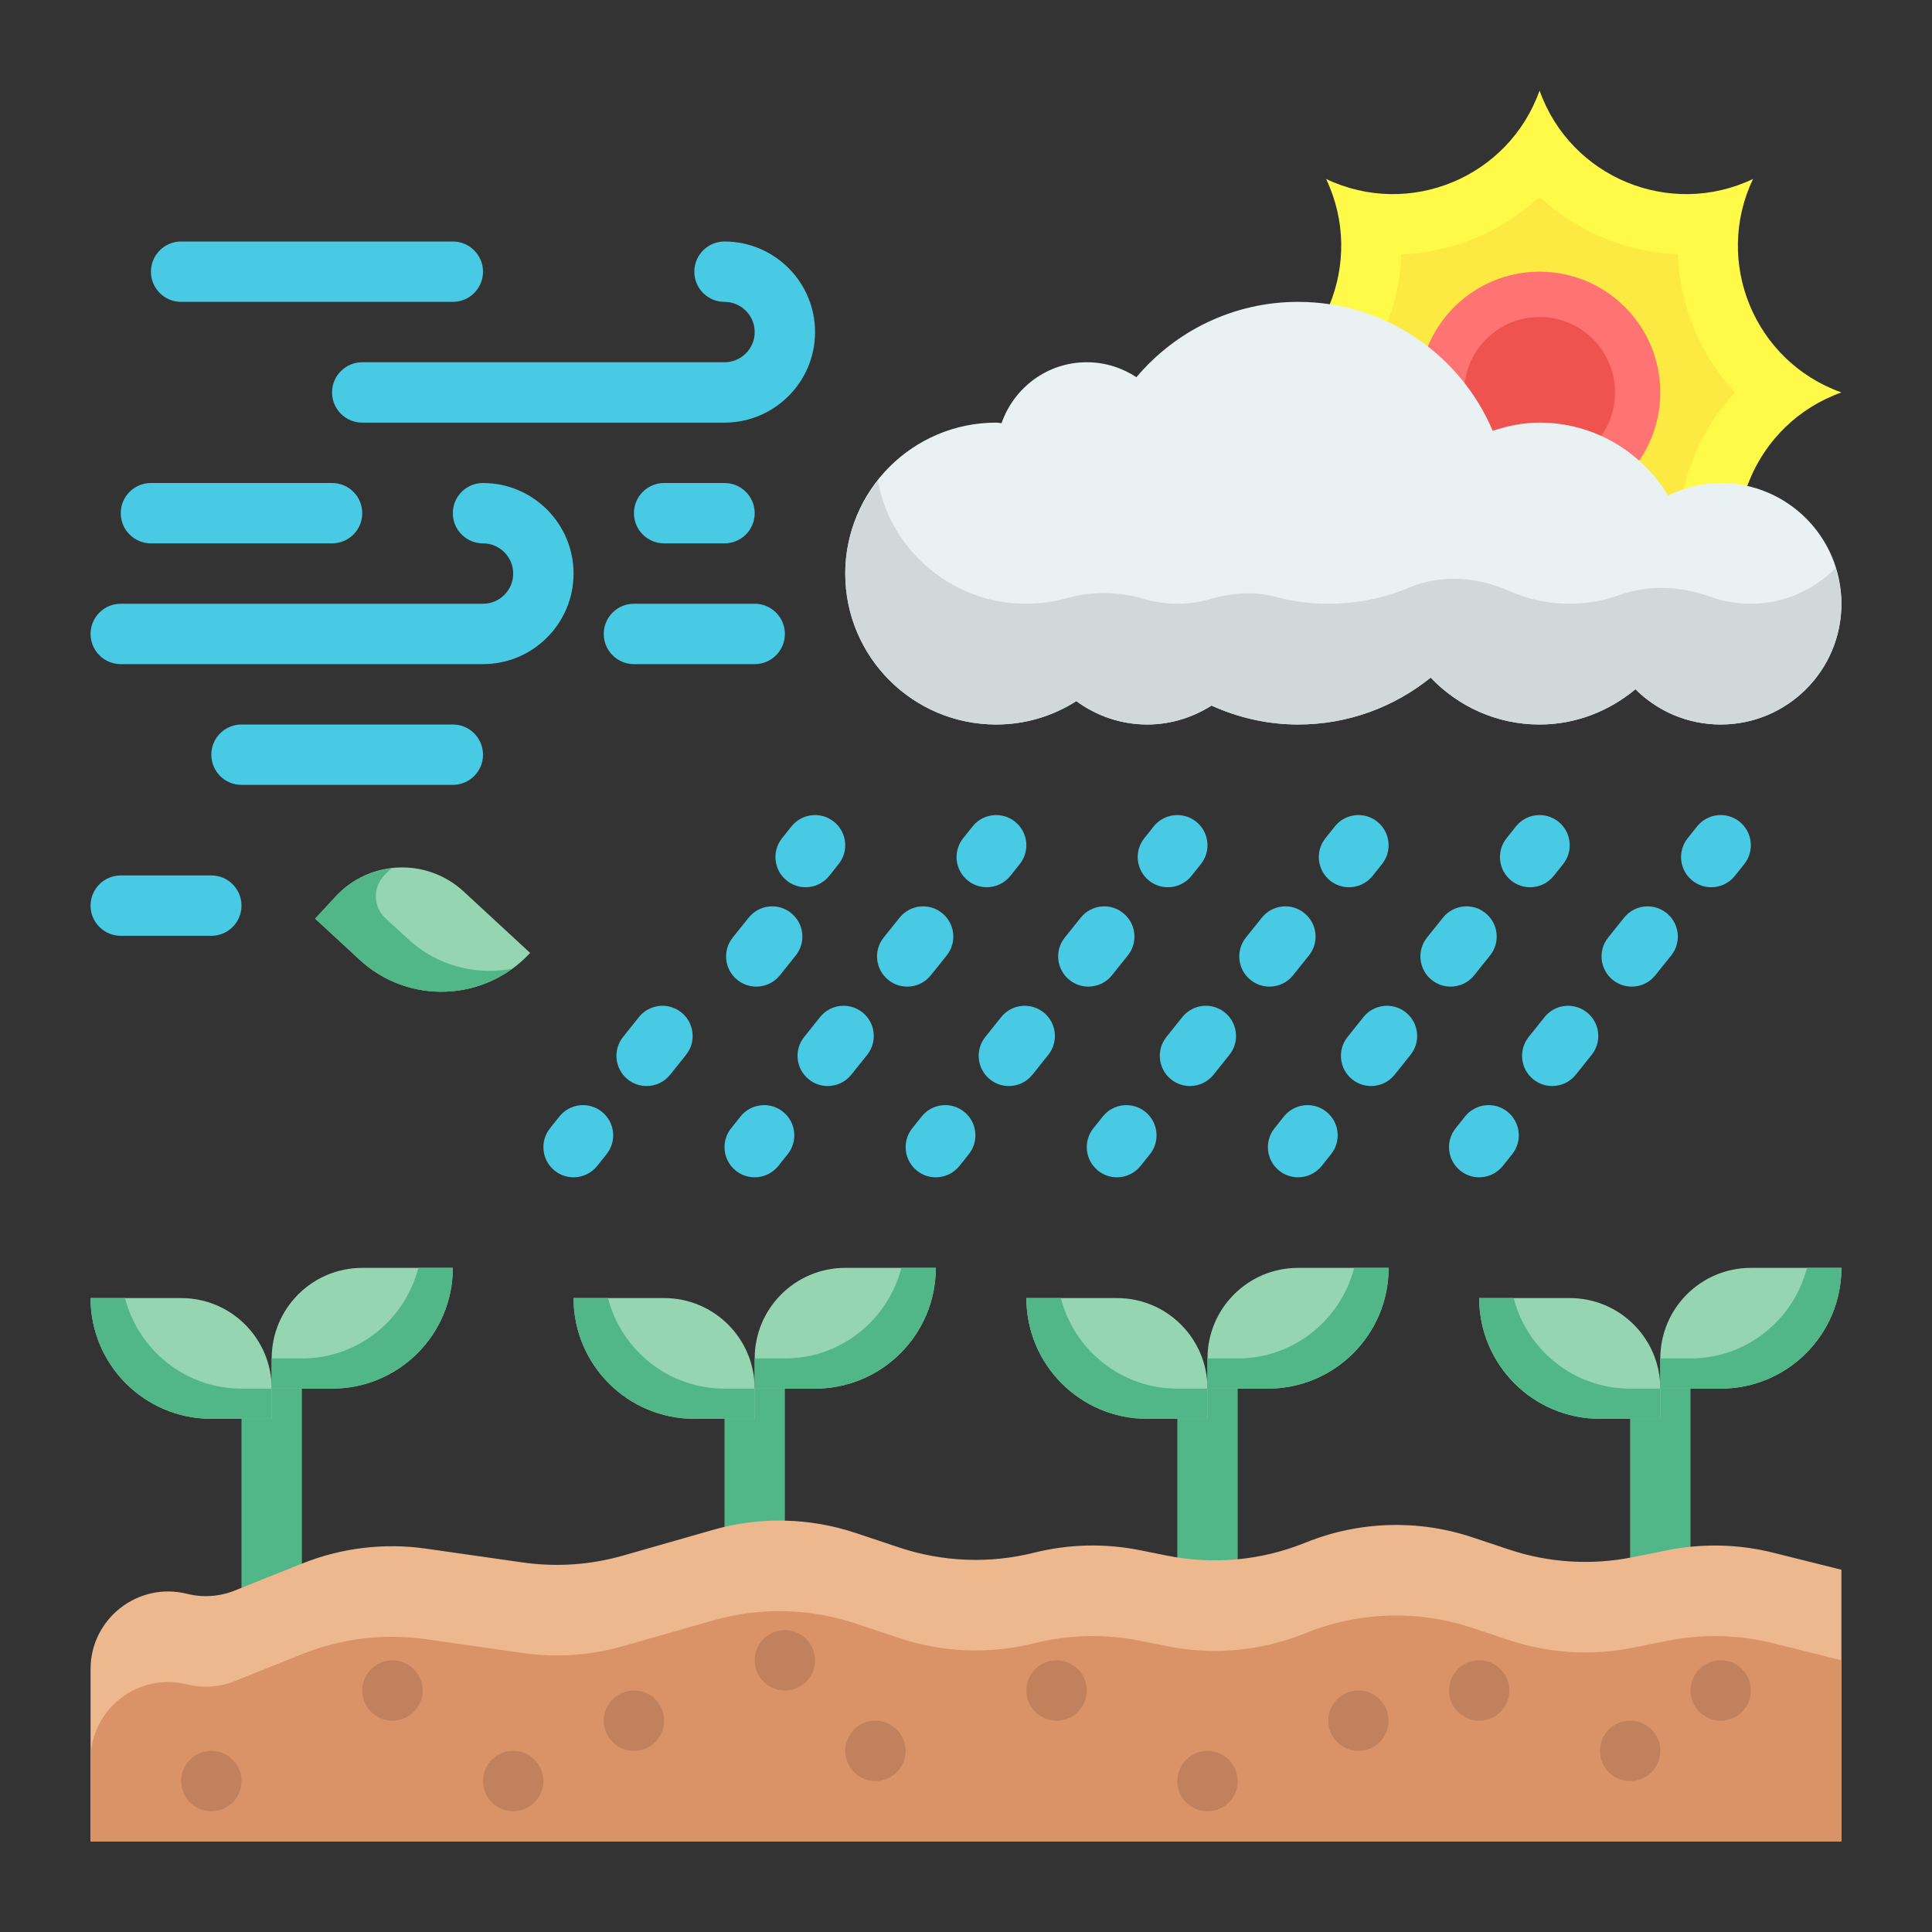 <svg id="Flat" height="512" viewBox="0 0 64 64" width="512" xmlns="http://www.w3.org/2000/svg"><rect x="0" y="0" width="64" height="64" fill="#333333" stroke="none"/><g id="Color_copy"><g><g><g><path d="m54 46h2v6h-2z" fill="#52b788"/><path d="m61 42h-3c-1.657 0-3 1.343-3 3v1h2c2.209 0 4-1.791 4-4z" fill="#95d5b2"/><path d="m49 43h3c1.657 0 3 1.343 3 3v1h-2c-2.209 0-4-1.791-4-4z" fill="#95d5b2"/><g fill="#52b788"><path d="m50.141 43h-1.141c0 2.209 1.791 4 4 4h2v-1h-1c-1.862 0-3.412-1.278-3.859-3z"/><path d="m59.859 42h1.141c0 2.209-1.791 4-4 4h-2v-1h1c1.862 0 3.412-1.278 3.859-3z"/></g></g><g><path d="m24 46h2v5h-2z" fill="#52b788"/><path d="m31 42h-3c-1.657 0-3 1.343-3 3v1h2c2.209 0 4-1.791 4-4z" fill="#95d5b2"/><path d="m19 43h3c1.657 0 3 1.343 3 3v1h-2c-2.209 0-4-1.791-4-4z" fill="#95d5b2"/><g fill="#52b788"><path d="m20.141 43h-1.141c0 2.209 1.791 4 4 4h2v-1h-1c-1.862 0-3.412-1.278-3.859-3z"/><path d="m29.859 42h1.141c0 2.209-1.791 4-4 4h-2v-1h1c1.862 0 3.412-1.278 3.859-3z"/></g></g><g><path d="m39 46h2v6h-2z" fill="#52b788"/><path d="m46 42h-3c-1.657 0-3 1.343-3 3v1h2c2.209 0 4-1.791 4-4z" fill="#95d5b2"/><path d="m34 43h3c1.657 0 3 1.343 3 3v1h-2c-2.209 0-4-1.791-4-4z" fill="#95d5b2"/><g fill="#52b788"><path d="m35.141 43h-1.141c0 2.209 1.791 4 4 4h2v-1h-1c-1.862 0-3.412-1.278-3.859-3z"/><path d="m44.859 42h1.141c0 2.209-1.791 4-4 4h-2v-1h1c1.862 0 3.412-1.278 3.859-3z"/></g></g><g><path d="m8 46h2v7h-2z" fill="#52b788"/><path d="m15 42h-3c-1.657 0-3 1.343-3 3v1h2c2.209 0 4-1.791 4-4z" fill="#95d5b2"/><path d="m3 43h3c1.657 0 3 1.343 3 3v1h-2c-2.209 0-4-1.791-4-4z" fill="#95d5b2"/><g fill="#52b788"><path d="m4.141 43h-1.141c0 2.209 1.791 4 4 4h2v-1h-1c-1.862 0-3.412-1.278-3.859-3z"/><path d="m13.859 42h1.141c0 2.209-1.791 4-4 4h-2v-1h1c1.862 0 3.412-1.278 3.859-3z"/></g></g><path d="m51 3c1.024 2.879 4.312 4.241 7.071 2.929-1.312 2.759.05 6.047 2.929 7.071-2.879 1.024-4.241 4.312-2.929 7.071-2.759-1.312-6.047.05-7.071 2.929-1.024-2.879-4.312-4.241-7.071-2.929 1.312-2.759-.05-6.047-2.929-7.071 2.879-1.024 4.241-4.312 2.929-7.071 2.759 1.312 6.047-.05 7.071-2.929z" fill="#fffa48"/><path d="m51 19.477c-1.229-1.136-2.845-1.832-4.579-1.901-.033-.836-.211-1.668-.538-2.456-.326-.788-.789-1.504-1.358-2.119.569-.615 1.032-1.331 1.358-2.119.327-.788.505-1.62.538-2.456 1.734-.071 3.35-.767 4.579-1.903 1.229 1.136 2.845 1.832 4.579 1.901.033.836.211 1.668.538 2.456.326.788.789 1.504 1.358 2.119-.569.615-1.032 1.331-1.358 2.119-.327.788-.505 1.62-.538 2.456-1.734.071-3.35.767-4.579 1.903z" fill="#fcea42"/><circle cx="51" cy="13" fill="#ff7373" r="4"/><circle cx="51" cy="13" fill="#ef5350" r="2.5"/><path d="m61 52-2.257-.564c-1.148-.287-2.345-.315-3.505-.083l-1.158.232c-1.363.273-2.774.185-4.093-.255l-1.211-.404c-1.793-.598-3.739-.54-5.494.161l-.078.031c-1.439.576-3.014.72-4.534.416l-.909-.182c-1.16-.232-2.357-.204-3.505.083-1.474.369-3.023.309-4.464-.171l-1.448-.483c-1.527-.509-3.173-.545-4.721-.103l-2.985.853c-1.08.309-2.213.386-3.325.227l-3.199-.457c-1.385-.198-2.798-.029-4.097.491l-2.245.898c-.502.201-1.054.238-1.578.107-1.623-.404-3.194.823-3.194 2.495v5.708h58z" fill="#edb88e"/><path d="m57 16c-.627 0-1.212.157-1.74.414-.878-1.442-2.449-2.414-4.26-2.414-.545 0-1.061.109-1.552.271-1.064-2.51-3.55-4.271-6.448-4.271-2.149 0-4.07.971-5.354 2.495-.473-.311-1.037-.495-1.646-.495-1.311 0-2.414.846-2.822 2.018-.06-.002-.117-.018-.178-.018-2.761 0-5 2.239-5 5s2.239 5 5 5c.979 0 1.887-.285 2.654-.774.66.481 1.466.774 2.346.774.786 0 1.515-.235 2.133-.627.876.396 1.843.627 2.867.627 1.664 0 3.19-.583 4.392-1.553.91.953 2.186 1.553 3.608 1.553 1.213 0 2.31-.449 3.176-1.168.724.722 1.722 1.168 2.824 1.168 2.209 0 4-1.791 4-4s-1.791-4-4-4z" fill="#e9f1f2"/><path d="m58 20c-.472 0-.926-.082-1.346-.233-.983-.352-2.034-.405-3.016-.052-.512.184-1.062.285-1.638.285-.711 0-1.385-.15-1.996-.419-1.058-.466-2.241-.569-3.307-.122-.83.348-1.741.541-2.697.541-.615 0-1.208-.083-1.774-.235-.704-.189-1.446-.117-2.147.083-.343.099-.704.152-1.079.152-.389 0-.764-.057-1.119-.163-.838-.25-1.712-.253-2.554-.018-.685.191-1.431.238-2.207.105-1.971-.339-3.599-1.888-4.008-3.846-.011-.053-.015-.106-.024-.159-.671.852-1.088 1.913-1.088 3.081 0 2.761 2.239 5 5 5 .979 0 1.887-.285 2.654-.774.66.481 1.466.774 2.346.774.786 0 1.515-.235 2.133-.627.876.396 1.843.627 2.867.627 1.664 0 3.19-.583 4.392-1.553.91.953 2.186 1.553 3.608 1.553 1.213 0 2.31-.449 3.176-1.168.724.722 1.722 1.168 2.824 1.168 2.209 0 4-1.791 4-4 0-.413-.081-.803-.197-1.178-.723.718-1.703 1.178-2.803 1.178z" fill="#d0d8da"/><path d="m61 55-2.257-.564c-1.148-.287-2.345-.315-3.505-.083l-1.158.232c-1.363.273-2.774.185-4.093-.255l-1.211-.404c-1.793-.598-3.739-.54-5.494.161l-.078.031c-1.439.576-3.014.72-4.534.416l-.909-.182c-1.16-.232-2.357-.204-3.505.083-1.474.369-3.023.309-4.464-.171l-1.448-.483c-1.527-.509-3.173-.545-4.721-.103l-2.985.853c-1.08.309-2.213.386-3.325.227l-3.199-.457c-1.385-.198-2.798-.029-4.097.491l-2.245.898c-.502.201-1.054.238-1.578.107-1.623-.404-3.194.823-3.194 2.495v2.708h58z" fill="#da9367"/><circle cx="45" cy="57" fill="#c1815d" r="1"/><circle cx="40" cy="59" fill="#c1815d" r="1"/><circle cx="49" cy="56" fill="#c1815d" r="1"/><circle cx="26" cy="55" fill="#c1815d" r="1"/><circle cx="29" cy="58" fill="#c1815d" r="1"/><circle cx="35" cy="56" fill="#c1815d" r="1"/><circle cx="21" cy="57" fill="#c1815d" r="1"/><circle cx="17" cy="59" fill="#c1815d" r="1"/><circle cx="7" cy="59" fill="#c1815d" r="1"/><circle cx="13" cy="56" fill="#c1815d" r="1"/><circle cx="54" cy="58" fill="#c1815d" r="1"/><circle cx="57" cy="56" fill="#c1815d" r="1"/><g fill="#48cae4"><path d="m56.687 29.391c-.219 0-.44-.071-.624-.219-.432-.346-.501-.975-.156-1.406l.312-.391c.345-.431.976-.501 1.405-.156.432.346.501.975.156 1.406l-.312.391c-.197.246-.488.375-.781.375z"/><path d="m51.419 35.976c-.219 0-.44-.071-.624-.219-.431-.345-.501-.975-.156-1.406l.526-.658c.345-.431.973-.501 1.405-.156.431.345.501.975.156 1.406l-.526.658c-.197.246-.487.375-.781.375z"/><path d="m54.053 32.683c-.219 0-.44-.071-.625-.22-.431-.345-.501-.974-.156-1.405l.527-.658c.346-.432.974-.503 1.406-.155.431.345.501.974.156 1.405l-.527.658c-.197.247-.488.375-.781.375z"/><path d="m49 39c-.219 0-.44-.071-.624-.219-.432-.346-.501-.975-.156-1.406l.312-.391c.345-.431.975-.501 1.405-.156.432.346.501.975.156 1.406l-.312.391c-.198.246-.489.375-.781.375z"/><path d="m50.687 29.391c-.219 0-.44-.071-.624-.219-.432-.346-.501-.975-.156-1.406l.312-.391c.345-.431.975-.501 1.405-.156.432.346.501.975.156 1.406l-.312.391c-.197.246-.488.375-.781.375z"/><path d="m45.419 35.976c-.219 0-.44-.071-.624-.219-.431-.345-.501-.975-.156-1.406l.526-.658c.344-.431.973-.501 1.405-.156.431.345.501.975.156 1.406l-.526.658c-.197.246-.487.375-.781.375z"/><path d="m48.053 32.683c-.219 0-.44-.071-.625-.22-.431-.345-.501-.974-.156-1.405l.527-.658c.345-.432.975-.503 1.406-.155.431.345.501.974.156 1.405l-.527.658c-.197.247-.488.375-.781.375z"/><path d="m43 39c-.219 0-.44-.071-.624-.219-.432-.346-.501-.975-.156-1.406l.312-.391c.345-.431.975-.501 1.405-.156.432.346.501.975.156 1.406l-.312.391c-.198.246-.489.375-.781.375z"/><path d="m44.687 29.391c-.219 0-.44-.071-.624-.219-.432-.346-.501-.975-.156-1.406l.312-.391c.345-.431.976-.501 1.405-.156.432.346.501.975.156 1.406l-.312.391c-.197.246-.488.375-.781.375z"/><path d="m39.419 35.976c-.219 0-.44-.071-.624-.219-.431-.345-.501-.975-.156-1.406l.526-.658c.344-.431.974-.501 1.405-.156s.501.975.156 1.406l-.526.658c-.197.246-.487.375-.781.375z"/><path d="m42.053 32.683c-.219 0-.44-.071-.625-.22-.431-.345-.501-.974-.156-1.405l.527-.658c.346-.432.974-.503 1.406-.155.431.345.501.974.156 1.405l-.527.658c-.197.247-.488.375-.781.375z"/><path d="m37 39c-.219 0-.44-.071-.624-.219-.432-.346-.501-.975-.156-1.406l.312-.391c.345-.431.976-.501 1.405-.156.432.346.501.975.156 1.406l-.312.391c-.198.246-.489.375-.781.375z"/><path d="m38.687 29.391c-.219 0-.44-.071-.624-.219-.432-.346-.501-.975-.156-1.406l.312-.391c.345-.431.975-.501 1.405-.156.432.346.501.975.156 1.406l-.312.391c-.197.246-.488.375-.781.375z"/><path d="m33.419 35.976c-.219 0-.44-.071-.624-.219-.431-.345-.501-.975-.156-1.406l.526-.658c.344-.431.973-.501 1.405-.156.431.345.501.975.156 1.406l-.526.658c-.197.246-.487.375-.781.375z"/><path d="m36.053 32.683c-.219 0-.44-.071-.625-.22-.431-.345-.501-.974-.156-1.405l.527-.658c.346-.432.975-.503 1.406-.155.431.345.501.974.156 1.405l-.527.658c-.197.247-.488.375-.781.375z"/><path d="m31 39c-.219 0-.44-.071-.624-.219-.432-.346-.501-.975-.156-1.406l.312-.391c.345-.431.975-.501 1.405-.156.432.346.501.975.156 1.406l-.312.391c-.198.246-.489.375-.781.375z"/><path d="m32.687 29.391c-.219 0-.44-.071-.624-.219-.432-.346-.501-.975-.156-1.406l.312-.391c.345-.431.976-.501 1.405-.156.432.346.501.975.156 1.406l-.312.391c-.197.246-.488.375-.781.375z"/><path d="m27.419 35.976c-.219 0-.44-.071-.624-.219-.431-.345-.501-.975-.156-1.406l.526-.658c.344-.431.973-.501 1.405-.156.431.345.501.975.156 1.406l-.526.658c-.197.246-.487.375-.781.375z"/><path d="m30.053 32.683c-.219 0-.44-.071-.625-.22-.431-.345-.501-.974-.156-1.405l.527-.658c.346-.432.975-.503 1.406-.155.431.345.501.974.156 1.405l-.527.658c-.197.247-.488.375-.781.375z"/><path d="m25 39c-.219 0-.44-.071-.624-.219-.432-.346-.501-.975-.156-1.406l.312-.391c.345-.431.976-.501 1.405-.156.432.346.501.975.156 1.406l-.312.391c-.198.246-.489.375-.781.375z"/><path d="m26.687 29.391c-.219 0-.44-.071-.624-.219-.432-.346-.501-.975-.156-1.406l.312-.391c.345-.431.975-.501 1.405-.156.432.346.501.975.156 1.406l-.312.391c-.197.246-.488.375-.781.375z"/><path d="m21.419 35.976c-.219 0-.44-.071-.624-.219-.431-.345-.501-.975-.156-1.406l.526-.658c.344-.431.973-.501 1.405-.156.431.345.501.975.156 1.406l-.526.658c-.197.246-.487.375-.781.375z"/><path d="m25.053 32.683c-.219 0-.44-.071-.625-.22-.431-.345-.501-.974-.156-1.405l.527-.658c.346-.432.974-.503 1.406-.155.431.345.501.974.156 1.405l-.527.658c-.197.247-.488.375-.781.375z"/><path d="m19 39c-.219 0-.44-.071-.624-.219-.432-.346-.501-.975-.156-1.406l.312-.391c.345-.431.975-.501 1.405-.156.432.346.501.975.156 1.406l-.312.391c-.198.246-.489.375-.781.375z"/></g></g><g><path d="m17.561 31.567-2.203-2.036c-1.217-1.124-3.115-1.049-4.239.167l-.679.734 1.469 1.357c1.622 1.501 4.152 1.401 5.652-.222z" fill="#95d5b2"/><g><path d="m16.97 32.09c-1.51 1.1-3.64 1.02-5.06-.3l-1.47-1.36.68-.73c.5-.55 1.16-.86 1.85-.93-.09.07-.17.15-.25.24-.18.19-.27.44-.27.68 0 .27.11.54.32.73l.74.68c.97.9 2.26 1.22 3.46.99z" fill="#52b788"/></g></g><g fill="#48cae4"><path d="m16 22h-12c-.552 0-1-.447-1-1s.448-1 1-1h12c.551 0 1-.448 1-1s-.449-1-1-1c-.552 0-1-.447-1-1s.448-1 1-1c1.654 0 3 1.346 3 3s-1.346 3-3 3z"/><path d="m24 14h-12c-.552 0-1-.447-1-1s.448-1 1-1h12c.551 0 1-.448 1-1s-.449-1-1-1c-.552 0-1-.447-1-1s.448-1 1-1c1.654 0 3 1.346 3 3s-1.346 3-3 3z"/><path d="m15 26h-7c-.552 0-1-.447-1-1s.448-1 1-1h7c.552 0 1 .447 1 1s-.448 1-1 1z"/><path d="m25 22h-4c-.552 0-1-.447-1-1s.448-1 1-1h4c.552 0 1 .447 1 1s-.448 1-1 1z"/><path d="m11 18h-6c-.552 0-1-.447-1-1s.448-1 1-1h6c.552 0 1 .447 1 1s-.448 1-1 1z"/><path d="m15 10h-9c-.552 0-1-.447-1-1s.448-1 1-1h9c.552 0 1 .447 1 1s-.448 1-1 1z"/><path d="m24 18h-2c-.552 0-1-.447-1-1s.448-1 1-1h2c.552 0 1 .447 1 1s-.448 1-1 1z"/><path d="m7 31h-3c-.552 0-1-.447-1-1s.448-1 1-1h3c.552 0 1 .447 1 1s-.448 1-1 1z"/></g></g></g></svg>